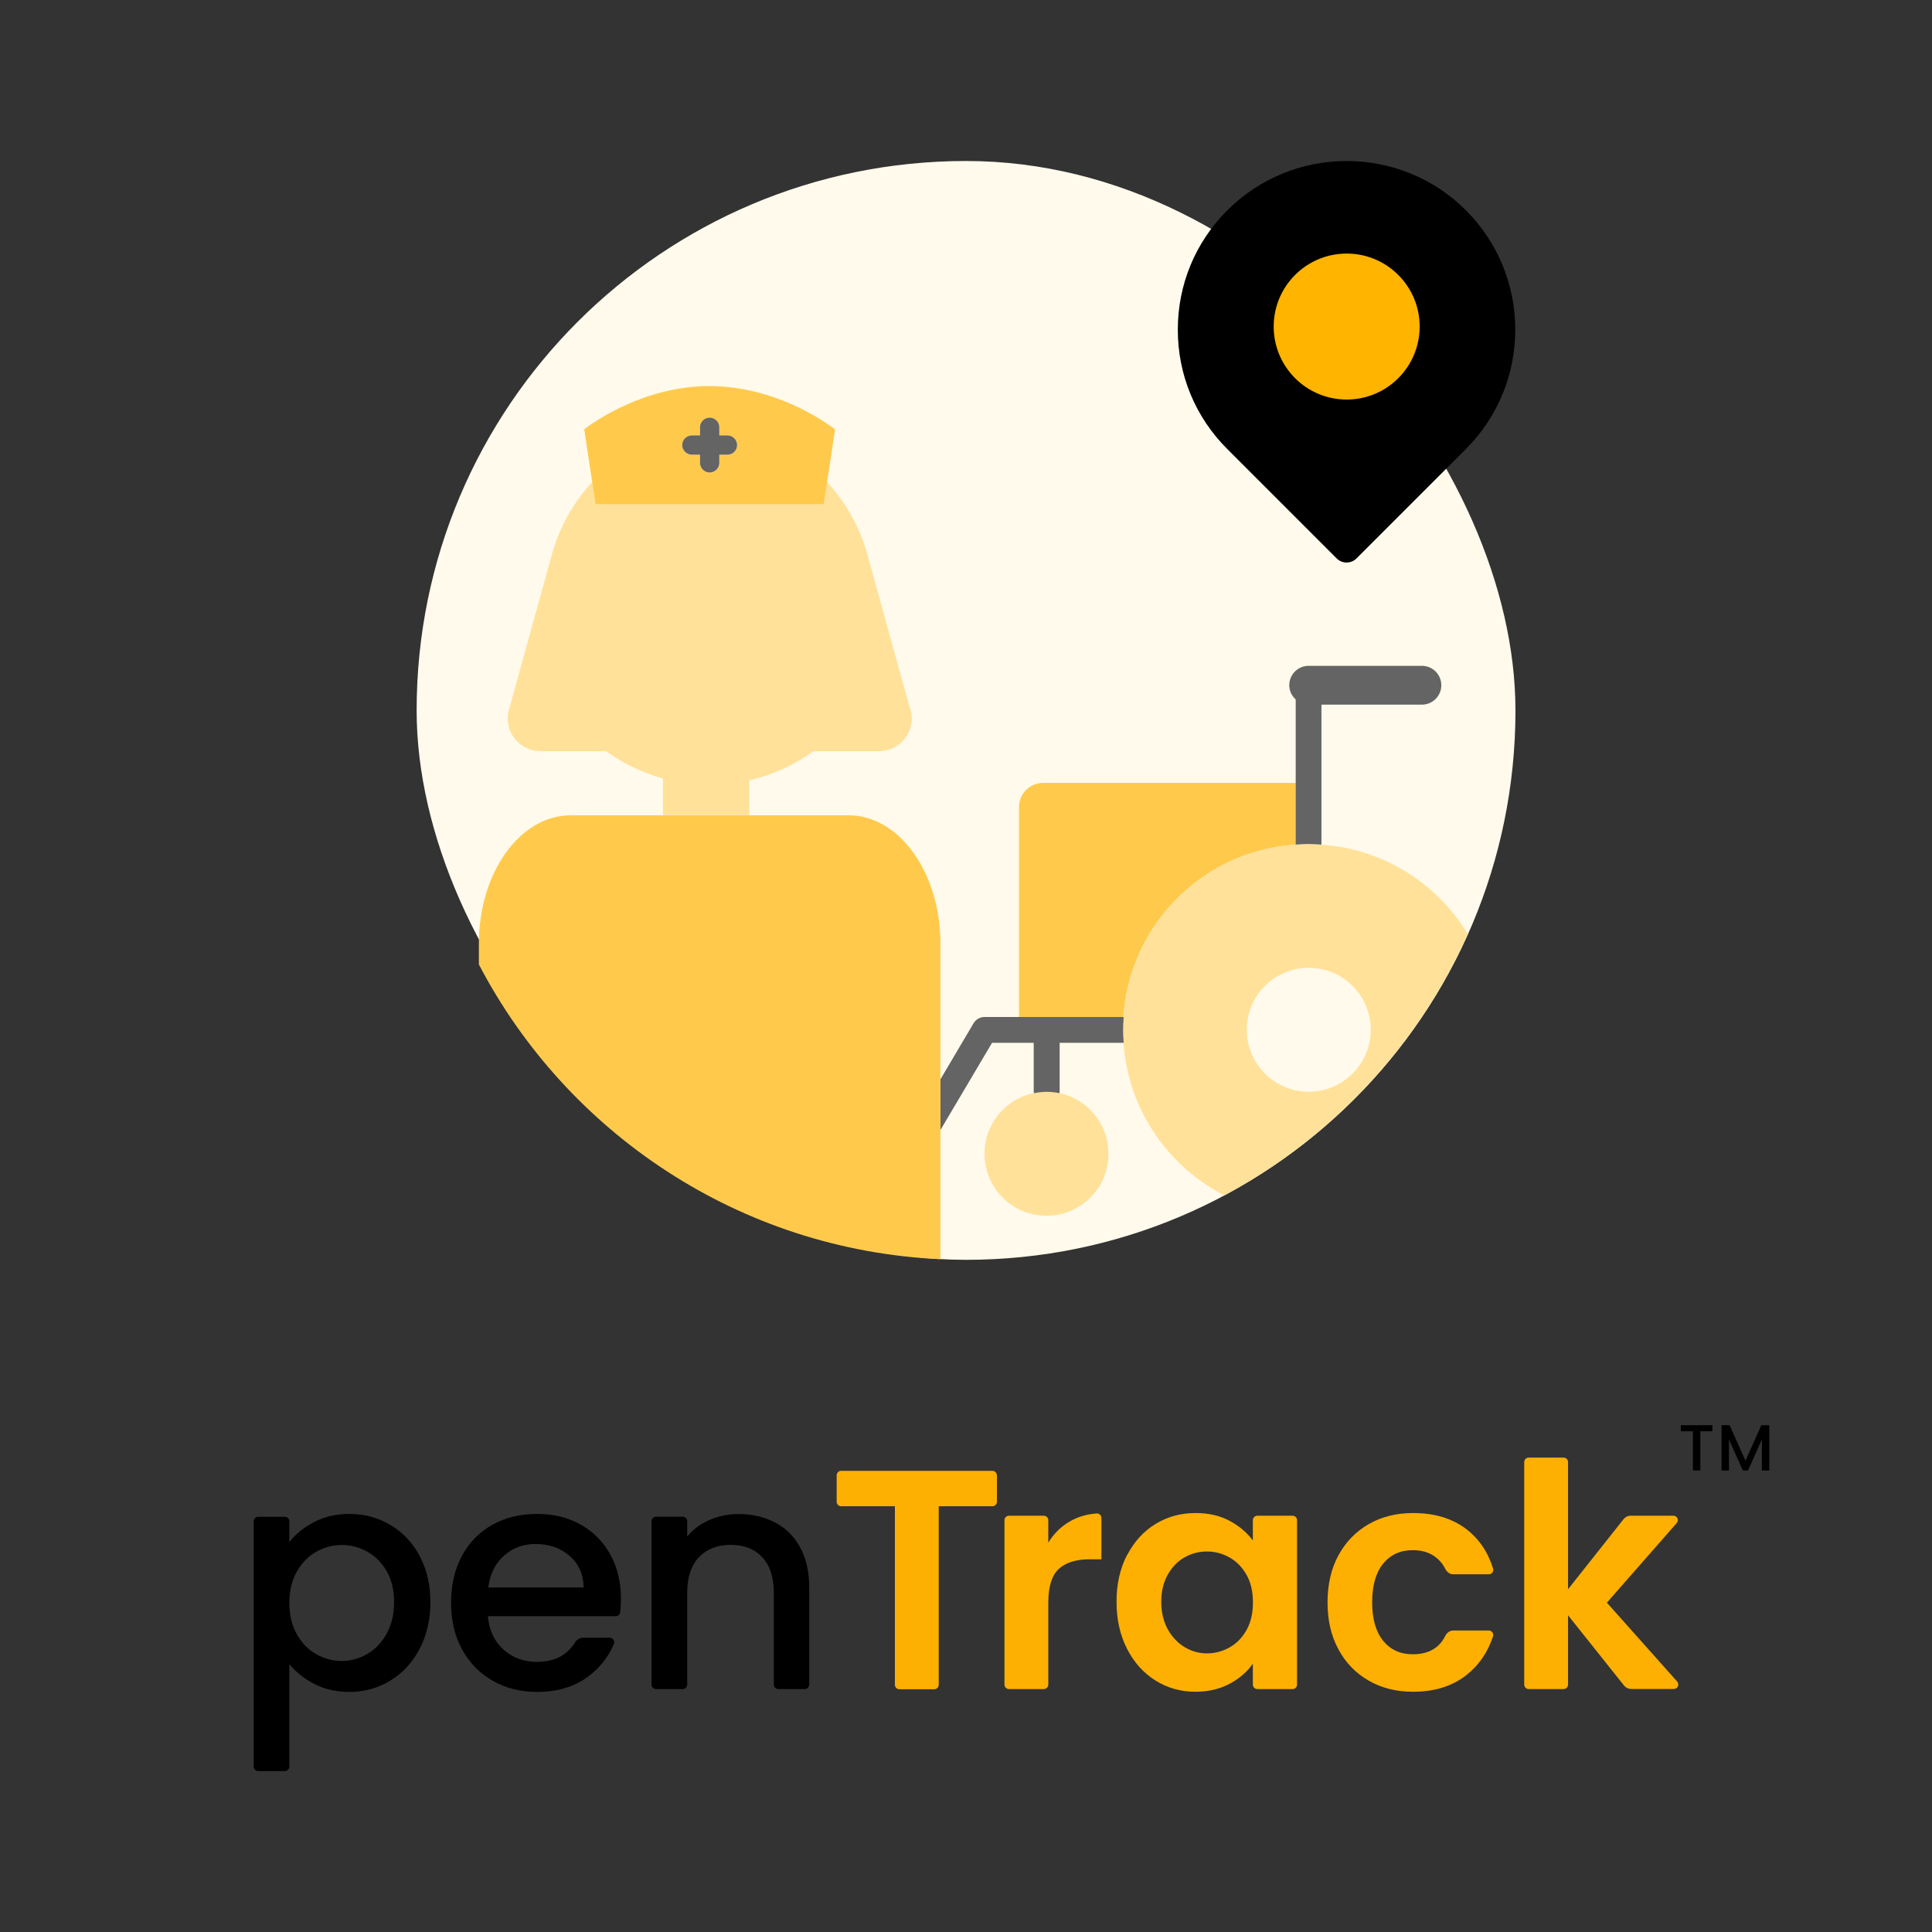 <?xml version="1.0" encoding="UTF-8"?><svg id="Layer_1" xmlns="http://www.w3.org/2000/svg" viewBox="0 0 216 216"><rect x="0" y="0" width="216" height="216" fill="#333333" stroke="none"/><path d="M35.11,170.17c1.17-.61,2.48-.91,3.95-.91,1.68,0,3.21.41,4.6,1.24,1.39.83,2.48,1.99,3.27,3.48.79,1.49,1.19,3.2,1.19,5.14s-.4,3.67-1.19,5.19c-.79,1.53-1.88,2.72-3.27,3.57-1.39.85-2.92,1.28-4.6,1.28-1.47,0-2.77-.3-3.91-.89-1.14-.59-2.08-1.33-2.8-2.22v11.46c0,.27-.22.5-.5.5h-2.99c-.27,0-.5-.22-.5-.5v-27.43c0-.27.22-.5.5-.5h2.99c.27,0,.5.22.5.5v2.33c.68-.89,1.6-1.63,2.76-2.24ZM43.24,175.68c-.55-.97-1.27-1.7-2.17-2.2-.9-.5-1.86-.75-2.88-.75s-1.95.26-2.85.77c-.9.51-1.62,1.26-2.17,2.24-.55.98-.82,2.13-.82,3.46s.27,2.49.82,3.48c.55.99,1.27,1.74,2.17,2.25.9.51,1.85.77,2.85.77s1.99-.26,2.88-.79c.9-.52,1.62-1.29,2.17-2.29.55-1,.82-2.17.82-3.5s-.27-2.48-.82-3.44Z" stroke-width="0"/><path d="M86.65,170.21c1.2.63,2.14,1.56,2.81,2.8.68,1.24,1.01,2.73,1.01,4.47v10.86c0,.27-.22.5-.5.5h-2.96c-.27,0-.5-.22-.5-.5v-10.27c0-1.72-.43-3.05-1.29-3.97-.86-.92-2.04-1.38-3.53-1.38s-2.67.46-3.55,1.38c-.87.92-1.31,2.24-1.31,3.97v10.27c0,.27-.22.5-.5.5h-2.99c-.27,0-.5-.22-.5-.5v-18.27c0-.27.22-.5.5-.5h2.99c.27,0,.5.22.5.5v1.71c.65-.79,1.49-1.41,2.5-1.85,1.01-.44,2.09-.66,3.23-.66,1.52,0,2.87.31,4.07.94Z" stroke-width="0"/><path d="M68.83,180.69h-14.28c.12,1.54.69,2.77,1.71,3.71,1.03.93,2.28,1.4,3.78,1.4,1.95,0,3.37-.74,4.28-2.22.16-.26.53-.48.84-.48h3.01c.36,0,.6.37.46.7-.61,1.46-1.58,2.68-2.9,3.66-1.53,1.13-3.42,1.7-5.68,1.7-1.84,0-3.49-.41-4.95-1.24-1.46-.83-2.6-1.99-3.43-3.5-.83-1.5-1.24-3.25-1.24-5.23s.4-3.72,1.21-5.23c.8-1.5,1.93-2.66,3.39-3.48,1.46-.82,3.13-1.22,5.02-1.22s3.44.4,4.86,1.19c1.42.79,2.53,1.91,3.32,3.34.79,1.43,1.19,3.08,1.19,4.95,0,.54-.03,1.05-.08,1.51-.03.25-.24.45-.5.45ZM65.25,177.48c-.02-1.47-.55-2.64-1.57-3.53-1.03-.89-2.3-1.33-3.81-1.33-1.38,0-2.55.44-3.53,1.31-.98.87-1.56,2.06-1.75,3.55h10.66Z" stroke-width="0"/><path d="M111.46,164.94v2.96c0,.27-.22.5-.5.5h-6.01v19.96c0,.27-.22.5-.5.5h-3.9c-.27,0-.5-.22-.5-.5v-19.96h-6.01c-.27,0-.5-.22-.5-.5v-2.96c0-.27.22-.5.5-.5h16.91c.27,0,.5.22.5.5Z" fill="#fdb002" stroke-width="0"/><path d="M119.66,170.07c.88-.5,1.86-.79,2.96-.86.28-.02.52.22.52.5v4.62h-1.29c-1.54,0-2.7.36-3.48,1.08-.78.72-1.17,1.98-1.17,3.78v9.15c0,.27-.22.5-.5.5h-3.9c-.27,0-.5-.22-.5-.5v-18.38c0-.27.22-.5.5-.5h3.9c.27,0,.5.22.5.5v2.51c.63-1.03,1.45-1.83,2.47-2.41Z" fill="#fdb002" stroke-width="0"/><path d="M126.01,173.88c.78-1.51,1.84-2.68,3.18-3.5,1.34-.82,2.84-1.22,4.49-1.22,1.44,0,2.71.29,3.79.87,1.08.58,1.95,1.32,2.6,2.2v-2.27c0-.27.22-.5.5-.5h3.94c.27,0,.5.22.5.5v18.38c0,.27-.22.5-.5.5h-3.94c-.27,0-.5-.22-.5-.5v-2.34c-.63.91-1.5,1.66-2.6,2.25-1.11.59-2.38.89-3.83.89-1.63,0-3.12-.42-4.46-1.26-1.34-.84-2.4-2.02-3.18-3.55-.78-1.53-1.17-3.28-1.17-5.26s.39-3.69,1.17-5.21ZM139.38,176.1c-.47-.85-1.1-1.5-1.89-1.96-.79-.45-1.64-.68-2.55-.68s-1.75.22-2.52.66c-.77.44-1.39,1.09-1.87,1.94s-.72,1.86-.72,3.02.24,2.18.72,3.06c.48.87,1.11,1.54,1.89,2.01.78.47,1.61.7,2.5.7s1.76-.23,2.55-.68c.79-.45,1.42-1.11,1.89-1.96.47-.85.7-1.87.7-3.06s-.23-2.21-.7-3.06Z" fill="#fdb002" stroke-width="0"/><path d="M149.63,173.9c.82-1.5,1.95-2.67,3.39-3.5,1.45-.83,3.1-1.24,4.96-1.24,2.4,0,4.39.6,5.96,1.8,1.41,1.08,2.41,2.55,2.99,4.41.1.32-.15.64-.48.64h-3.97c-.39,0-.71-.25-.89-.6-.28-.56-.67-1.02-1.17-1.38-.66-.48-1.49-.72-2.47-.72-1.4,0-2.5.51-3.32,1.52-.82,1.01-1.22,2.45-1.22,4.32s.41,3.27,1.22,4.28c.82,1.01,1.92,1.52,3.32,1.52,1.74,0,2.95-.68,3.63-2.05.18-.36.51-.61.91-.61h3.95c.33,0,.59.33.48.65-.58,1.79-1.58,3.24-2.99,4.35-1.59,1.24-3.57,1.85-5.94,1.85-1.86,0-3.52-.41-4.96-1.24-1.45-.83-2.58-1.99-3.39-3.5-.82-1.5-1.22-3.26-1.22-5.26s.41-3.76,1.22-5.26Z" fill="#fdb002" stroke-width="0"/><path d="M181.59,188.47l-6.28-7.88v7.75c0,.27-.22.5-.5.5h-3.9c-.27,0-.5-.22-.5-.5v-24.88c0-.27.22-.5.5-.5h3.9c.27,0,.5.22.5.5v14.22l6.21-7.84c.19-.24.47-.38.78-.38h4.79c.43,0,.65.5.37.82l-7.81,8.9,7.86,8.82c.28.32.06.83-.37.83h-4.78c-.3,0-.59-.14-.78-.37Z" fill="#fdb002" stroke-width="0"/><path d="M191.45,159.34v.68h-1.35v4.38h-.83v-4.38h-1.35v-.68h3.53Z" stroke-width="0"/><path d="M197.81,159.34v5.06h-.83v-3.47l-1.55,3.47h-.58l-1.55-3.47v3.47h-.83v-5.06h.9l1.78,3.97,1.77-3.97h.89Z" stroke-width="0"/><rect x="46.58" y="18" width="122.85" height="122.85" rx="61.42" ry="61.42" fill="#fffaeb" stroke-width="0"/><path d="M144.87,94.36v-6.83h-28.25c-1.48,0-2.69,1.2-2.69,2.69v23.48h11.6s.05.01.07.01c.3-4.46,1.99-8.54,4.67-11.79,2.12-2.57,4.84-4.61,7.95-5.93,2.07-.87,4.31-1.4,6.66-1.56,0-.03-.01-.05-.01-.07Z" fill="#ffca4c" stroke-width="0"/><path d="M147.75,94.43c-.47-.03-.95-.07-1.43-.07h0c-.48,0-.96.04-1.43.07-2.35.16-4.59.69-6.66,1.56-3.11,1.31-5.83,3.36-7.95,5.93-2.68,3.25-4.37,7.33-4.67,11.79-.03.47-.07.95-.07,1.43s.04.96.07,1.43c.51,7.46,4.95,13.83,11.27,17.07,12.01-6.41,21.64-16.71,27.22-29.2-3.4-5.64-9.4-9.53-16.35-10ZM146.32,122.06c-3.83,0-6.93-3.1-6.93-6.93s3.1-6.93,6.93-6.93,6.93,3.1,6.93,6.93-3.1,6.93-6.93,6.93Z" fill="#ffe199" stroke-width="0"/><path d="M118.42,122.21c-.46-.1-.93-.15-1.42-.15s-.96.05-1.42.15c-3.15.65-5.51,3.44-5.51,6.78,0,3.83,3.1,6.93,6.93,6.93s6.93-3.1,6.93-6.93c0-3.34-2.36-6.13-5.51-6.78Z" fill="#ffe199" stroke-width="0"/><path d="M125.61,113.71s-.05-.01-.07-.01h-15.46c-.51,0-.98.27-1.24.71l-3.7,6.26v5.67l5.77-9.75h4.66v5.48c0,.05.02.1.03.15.46-.09.93-.15,1.42-.15s.96.05,1.42.15c0-.05.03-.09.03-.15v-5.48h7.09s.05-.01.07-.01c-.03-.47-.07-.95-.07-1.43s.04-.96.07-1.43c0,0,0,0,0,0Z" fill="#646464" stroke-width="0"/><path d="M158.99,74.44h-12.68c-1.2,0-2.17.97-2.17,2.17,0,.64.29,1.19.72,1.59v16.16s.01.05.01.07c.47-.03.95-.07,1.43-.07h0c.48,0,.96.04,1.43.07,0-.03.01-.05.01-.07v-15.58h11.23c1.2,0,2.17-.97,2.17-2.17s-.97-2.17-2.17-2.17Z" fill="#646464" stroke-width="0"/><path d="M94.86,91.15h-31.05c-5.67,0-10.27,6.41-10.27,14.33v2.35c9.84,18.83,29.14,31.92,51.6,32.95v-35.3c0-7.91-4.6-14.33-10.27-14.33Z" fill="#ffca4c" stroke-width="0"/><path d="M101.82,79.51l-4.85-17.53c-.85-3.06-2.42-5.83-4.5-8.08l-.37,2.47h-25.52l-.37-2.47c-2.08,2.25-3.66,5.02-4.5,8.07l-4.85,17.53c-.53,2.3,1.22,4.48,3.57,4.48h7.32c1.9,1.37,4.05,2.41,6.37,3.05v4.1h9.65v-3.89c2.63-.6,5.06-1.73,7.18-3.26h7.32c2.36,0,4.1-2.19,3.57-4.48Z" fill="#ffe199" stroke-width="0"/><path d="M79.34,43.16c-8.02,0-14.02,4.84-14.02,4.84l.89,5.91.37,2.47h25.52l.37-2.47.89-5.9s-6-4.84-14.02-4.84ZM81.33,50.85h-.91v.91c0,.6-.49,1.08-1.08,1.08s-1.08-.49-1.08-1.08v-.91h-.91c-.6,0-1.08-.49-1.08-1.08s.49-1.08,1.08-1.08h.91v-.91c0-.6.49-1.08,1.08-1.08s1.08.49,1.08,1.08v.91h.91c.6,0,1.08.49,1.08,1.08s-.49,1.08-1.08,1.08Z" fill="#ffca4c" stroke-width="0"/><path d="M81.33,48.68h-.91v-.91c0-.6-.49-1.08-1.08-1.08s-1.08.49-1.08,1.08v.91h-.91c-.6,0-1.08.49-1.08,1.08s.49,1.08,1.08,1.08h.91v.91c0,.6.49,1.08,1.08,1.08s1.08-.49,1.08-1.08v-.91h.91c.6,0,1.08-.49,1.08-1.08s-.49-1.08-1.08-1.08Z" fill="#646464" stroke-width="0"/><path d="M163.9,23.52c-7.36-7.36-19.33-7.36-26.69,0-3.57,3.56-5.53,8.3-5.53,13.34s1.96,9.78,5.53,13.34l12.23,12.23c.31.31.71.46,1.11.46s.8-.15,1.11-.46l12.23-12.23c7.36-7.36,7.36-19.33,0-26.69Z" stroke-width="0"/><circle cx="150.56" cy="36.51" r="8.16" fill="#ffb400" stroke-width="0"/></svg>